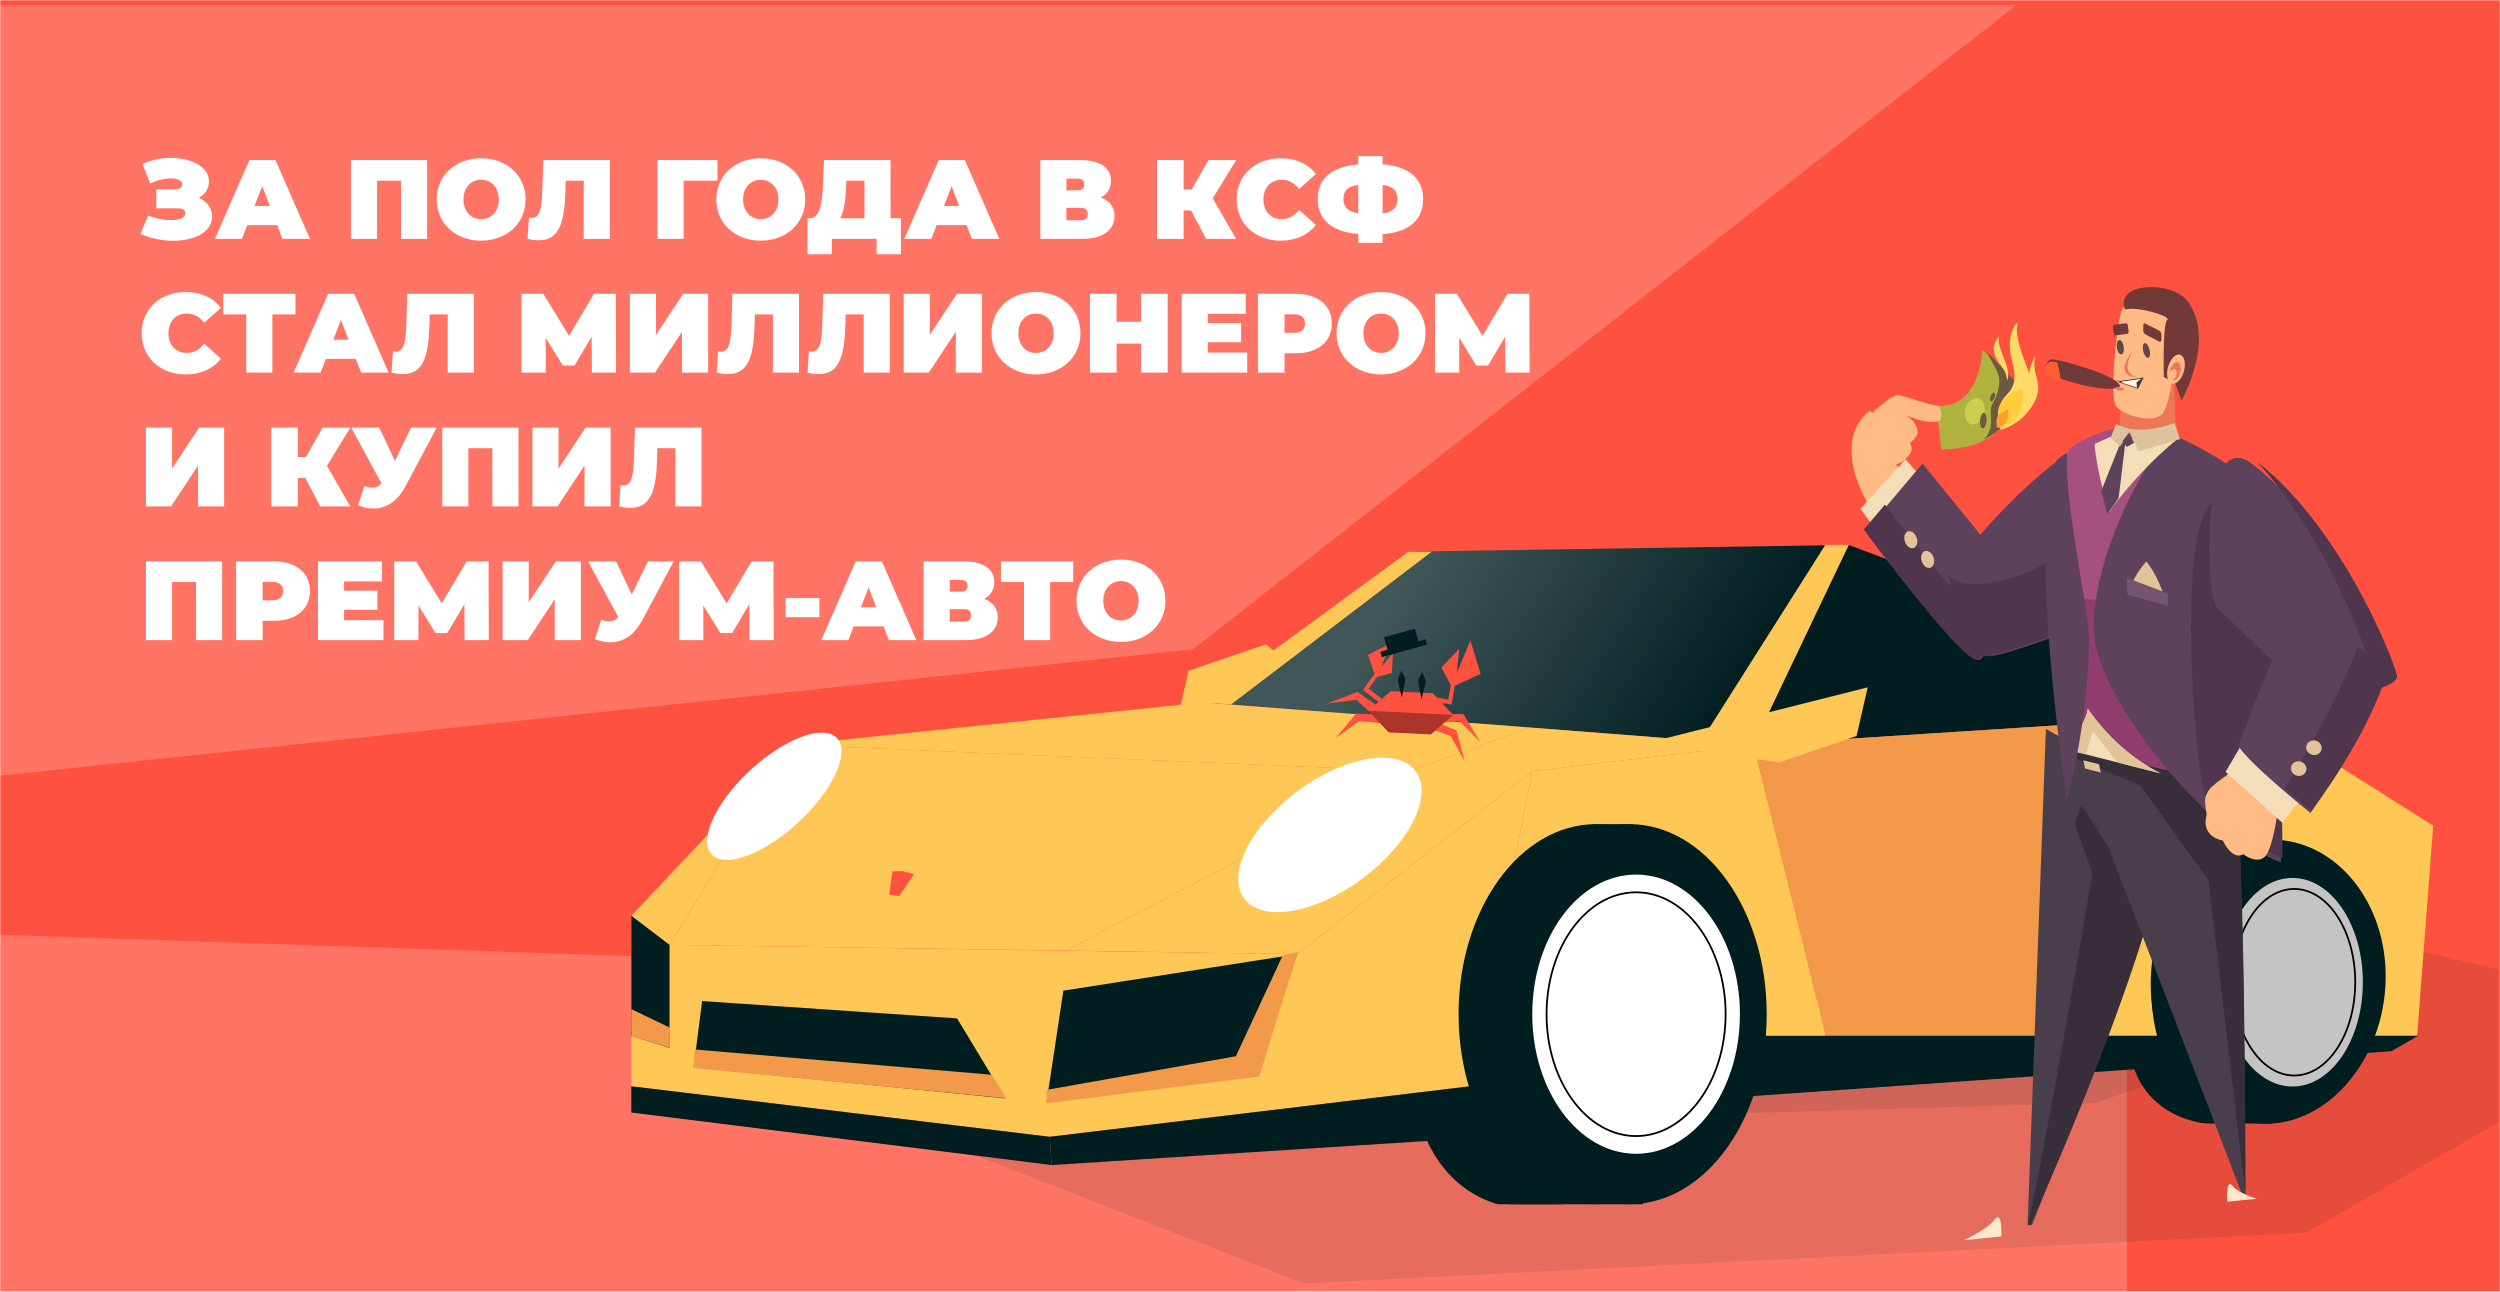 <svg width="1140" height="589" viewBox="0 0 1140 589" fill="none" xmlns="http://www.w3.org/2000/svg">
<mask id="mask0" mask-type="alpha" maskUnits="userSpaceOnUse" x="0" y="0" width="1140" height="589">
<rect width="1140" height="589" fill="#C4C4C4"/>
</mask>
<g mask="url(#mask0)">
<rect width="1140" height="589" fill="#FF513F"/>
<g style="mix-blend-mode:overlay" opacity="0.2">
<path d="M-0 2.301H919.512L544.039 296.055L-0 353.731V426.262L969.892 459.076V589.809H-0V426.262L-21.863 425.522L-41.191 358.098L-0 353.731V2.301Z" fill="white"/>
</g>
<path d="M90.621 90.231C93.495 88.691 95.291 86.022 95.291 82.737C95.291 75.962 87.13 72.01 77.892 72.01C73.581 72.01 69.013 72.883 64.958 74.731L68.5 83.712C71.579 82.172 75.121 81.351 77.943 81.351C80.92 81.351 83.076 82.275 83.076 84.123C83.076 85.457 81.998 86.278 79.945 86.278H71.271V95.004H80.972C82.922 95.004 84.513 95.517 84.513 97.159C84.513 99.366 81.69 100.393 77.943 100.393C74.812 100.393 71.014 99.674 67.576 98.288L64.034 106.654C68.91 108.81 74.145 109.785 78.97 109.785C88.67 109.785 96.728 105.782 96.728 98.802C96.728 94.952 94.418 91.77 90.621 90.231ZM128.799 108.913H141.323L125.617 72.986H113.71L98.005 108.913H110.323L112.735 102.651H126.387L128.799 108.913ZM116.071 93.926L119.561 84.893L123.051 93.926H116.071ZM160.026 72.986V108.913H171.933V82.378H182.865V108.913H194.773V72.986H160.026ZM219.397 109.734C231.099 109.734 239.67 101.83 239.67 90.949C239.67 80.068 231.099 72.164 219.397 72.164C207.695 72.164 199.124 80.068 199.124 90.949C199.124 101.83 207.695 109.734 219.397 109.734ZM219.397 99.931C214.932 99.931 211.339 96.543 211.339 90.949C211.339 85.355 214.932 81.967 219.397 81.967C223.862 81.967 227.455 85.355 227.455 90.949C227.455 96.543 223.862 99.931 219.397 99.931ZM247.749 72.986L247.287 86.997C247.031 93.977 246.517 99.366 242.514 99.366C242.104 99.366 241.642 99.315 241.18 99.212L240.564 108.913C242.463 109.375 244.208 109.58 245.696 109.58C255.602 109.58 257.45 100.393 257.86 86.535L257.963 82.378H266.175V108.913H278.082V72.986H247.749ZM327.171 72.986H299.815V108.913H311.722V82.378H327.171V72.986ZM346.907 109.734C358.609 109.734 367.18 101.83 367.18 90.949C367.18 80.068 358.609 72.164 346.907 72.164C335.205 72.164 326.633 80.068 326.633 90.949C326.633 101.83 335.205 109.734 346.907 109.734ZM346.907 99.931C342.441 99.931 338.849 96.543 338.849 90.949C338.849 85.355 342.441 81.967 346.907 81.967C351.372 81.967 354.964 85.355 354.964 90.949C354.964 96.543 351.372 99.931 346.907 99.931ZM406.105 99.52V72.986H375.72L375.31 83.918C374.899 93.053 373.719 99.52 369.254 99.52H368.227V115.944H379.313V108.913H399.74V115.944H410.826V99.52H406.105ZM385.831 84.944L385.934 82.378H394.197V99.52H383.111C384.907 96.441 385.575 91.308 385.831 84.944ZM443.162 108.913H455.685L439.98 72.986H428.073L412.367 108.913H424.685L427.097 102.651H440.75L443.162 108.913ZM430.434 93.926L433.924 84.893L437.414 93.926H430.434ZM502.001 90.076C504.927 88.485 506.62 85.817 506.62 82.378C506.62 76.424 501.488 72.986 492.609 72.986H474.389V108.913H493.584C502.976 108.913 508.211 104.858 508.211 98.494C508.211 94.336 505.953 91.514 502.001 90.076ZM486.296 81.454H491.428C493.481 81.454 494.405 82.429 494.405 84.174C494.405 85.919 493.481 86.792 491.428 86.792H486.296V81.454ZM493.019 100.444H486.296V94.798H493.019C495.021 94.798 495.996 95.722 495.996 97.57C495.996 99.418 495.021 100.444 493.019 100.444ZM563.692 72.986H551.066L543.418 86.381H539.723V72.986H527.61V108.913H539.723V95.927H543.11L549.988 108.913H563.64L553.016 90.436L563.692 72.986ZM583.927 109.734C590.958 109.734 596.501 107.168 600.043 102.548L592.395 95.722C590.291 98.391 587.776 99.931 584.543 99.931C579.513 99.931 576.125 96.441 576.125 90.949C576.125 85.457 579.513 81.967 584.543 81.967C587.776 81.967 590.291 83.507 592.395 86.176L600.043 79.35C596.501 74.731 590.958 72.164 583.927 72.164C572.379 72.164 563.91 79.914 563.91 90.949C563.91 101.984 572.379 109.734 583.927 109.734ZM648.937 90.795C648.937 81.505 642.624 75.86 630.46 74.936V71.189H619.374V74.936C607.21 75.962 600.897 81.454 600.897 90.795C600.897 100.136 607.21 105.679 619.374 106.706V110.76H630.46V106.757C642.624 105.936 648.937 100.136 648.937 90.795ZM630.46 97.313V84.277C635.182 84.944 637.235 86.946 637.235 90.744C637.235 94.593 635.285 96.646 630.46 97.313ZM612.599 90.795C612.599 86.946 614.498 84.995 619.374 84.328V97.262C614.858 96.543 612.599 94.593 612.599 90.795ZM84.615 170.734C91.647 170.734 97.19 168.168 100.731 163.548L93.084 156.722C90.98 159.391 88.465 160.931 85.231 160.931C80.202 160.931 76.814 157.441 76.814 151.949C76.814 146.457 80.202 142.967 85.231 142.967C88.465 142.967 90.98 144.507 93.084 147.176L100.731 140.35C97.19 135.73 91.647 133.164 84.615 133.164C73.067 133.164 64.599 140.914 64.599 151.949C64.599 162.984 73.067 170.734 84.615 170.734ZM134.73 133.985H101.78V143.378H112.301V169.913H124.208V143.378H134.73V133.985ZM164.687 169.913H177.21L161.504 133.985H149.597L133.892 169.913H146.21L148.622 163.651H162.274L164.687 169.913ZM151.958 154.926L155.448 145.893L158.938 154.926H151.958ZM185.749 133.985L185.287 147.997C185.03 154.977 184.517 160.366 180.514 160.366C180.103 160.366 179.641 160.315 179.179 160.212L178.563 169.913C180.462 170.375 182.207 170.58 183.696 170.58C193.601 170.58 195.449 161.393 195.86 147.535L195.962 143.378H204.174V169.913H216.082V133.985H185.749ZM280.927 169.913L280.825 133.985H270.868L259.474 153.129L247.772 133.985H237.815V169.913H248.849V154.105L256.651 166.679H261.989L269.79 153.54L269.893 169.913H280.927ZM287.235 169.913H298.68L310.998 151.282V169.913H322.905V133.985H311.511L299.142 152.668V133.985H287.235V169.913ZM334.008 133.985L333.547 147.997C333.29 154.977 332.777 160.366 328.773 160.366C328.363 160.366 327.901 160.315 327.439 160.212L326.823 169.913C328.722 170.375 330.467 170.58 331.955 170.58C341.861 170.58 343.709 161.393 344.119 147.535L344.222 143.378H352.434V169.913H364.341V133.985H334.008ZM375.409 133.985L374.947 147.997C374.69 154.977 374.177 160.366 370.174 160.366C369.763 160.366 369.301 160.315 368.839 160.212L368.223 169.913C370.122 170.375 371.867 170.58 373.356 170.58C383.262 170.58 385.109 161.393 385.52 147.535L385.622 143.378H393.834V169.913H405.742V133.985H375.409ZM412.087 169.913H423.533L435.851 151.282V169.913H447.758V133.985H436.364L423.995 152.668V133.985H412.087V169.913ZM472.411 170.734C484.113 170.734 492.684 162.83 492.684 151.949C492.684 141.068 484.113 133.164 472.411 133.164C460.709 133.164 452.138 141.068 452.138 151.949C452.138 162.83 460.709 170.734 472.411 170.734ZM472.411 160.931C467.946 160.931 464.353 157.543 464.353 151.949C464.353 146.355 467.946 142.967 472.411 142.967C476.876 142.967 480.469 146.355 480.469 151.949C480.469 157.543 476.876 160.931 472.411 160.931ZM520.345 133.985V146.714H509.156V133.985H497.043V169.913H509.156V156.671H520.345V169.913H532.457V133.985H520.345ZM550.752 160.777V156.055H565.944V147.33H550.752V143.121H568.049V133.985H538.845V169.913H568.716V160.777H550.752ZM590.926 133.985H573.629V169.913H585.742V161.085H590.926C600.934 161.085 607.298 155.85 607.298 147.535C607.298 139.221 600.934 133.985 590.926 133.985ZM590.156 151.744H585.742V143.327H590.156C593.492 143.327 595.083 144.918 595.083 147.535C595.083 150.153 593.492 151.744 590.156 151.744ZM629.743 170.734C641.445 170.734 650.016 162.83 650.016 151.949C650.016 141.068 641.445 133.164 629.743 133.164C618.041 133.164 609.469 141.068 609.469 151.949C609.469 162.83 618.041 170.734 629.743 170.734ZM629.743 160.931C625.277 160.931 621.685 157.543 621.685 151.949C621.685 146.355 625.277 142.967 629.743 142.967C634.208 142.967 637.8 146.355 637.8 151.949C637.8 157.543 634.208 160.931 629.743 160.931ZM697.488 169.913L697.385 133.985H687.428L676.034 153.129L664.332 133.985H654.375V169.913H665.41V154.105L673.211 166.679H678.549L686.35 153.54L686.453 169.913H697.488ZM66.549 230.913H77.995L90.312 212.282V230.913H102.22V194.985H90.826L78.457 213.668V194.985H66.549V230.913ZM159.762 194.985H147.136L139.489 208.381H135.793V194.985H123.681V230.913H135.793V217.928H139.181L146.058 230.913H159.71L149.086 212.436L159.762 194.985ZM187.459 194.985L180.068 210.126L172.934 194.985H160.154L173.909 220.34C172.78 221.726 171.6 222.341 169.803 222.341C168.777 222.341 167.596 222.136 166.108 221.726L163.285 230.451C165.697 231.426 168.058 231.888 170.265 231.888C176.219 231.888 181.3 228.449 184.739 222.033L199.161 194.985H187.459ZM201.677 194.985V230.913H213.584V204.378H224.516V230.913H236.424V194.985H201.677ZM242.777 230.913H254.222L266.54 212.282V230.913H278.447V194.985H267.053L254.684 213.668V194.985H242.777V230.913ZM289.551 194.985L289.089 208.997C288.832 215.977 288.319 221.366 284.316 221.366C283.905 221.366 283.443 221.315 282.981 221.212L282.365 230.913C284.264 231.375 286.009 231.58 287.498 231.58C297.403 231.58 299.251 222.393 299.662 208.535L299.764 204.378H307.976V230.913H319.883V194.985H289.551ZM66.549 255.985V291.913H78.457V265.378H89.389V291.913H101.296V255.985H66.549ZM124.945 255.985H107.649V291.913H119.762V283.085H124.945C134.954 283.085 141.318 277.85 141.318 269.535C141.318 261.221 134.954 255.985 124.945 255.985ZM124.175 273.744H119.762V265.327H124.175C127.512 265.327 129.103 266.918 129.103 269.535C129.103 272.153 127.512 273.744 124.175 273.744ZM156.897 282.777V278.055H172.089V269.33H156.897V265.121H174.193V255.985H144.99V291.913H174.86V282.777H156.897ZM222.887 291.913L222.784 255.985H212.827L201.433 275.129L189.731 255.985H179.774V291.913H190.809V276.105L198.61 288.679H203.948L211.749 275.54L211.852 291.913H222.887ZM229.194 291.913H240.639L252.957 273.282V291.913H264.864V255.985H253.47L241.101 274.668V255.985H229.194V291.913ZM295.471 255.985L288.08 271.126L280.946 255.985H268.166L281.921 281.34C280.792 282.726 279.612 283.341 277.815 283.341C276.789 283.341 275.608 283.136 274.12 282.726L271.297 291.451C273.709 292.426 276.07 292.888 278.277 292.888C284.231 292.888 289.312 289.449 292.751 283.033L307.173 255.985H295.471ZM352.802 291.913L352.699 255.985H342.742L331.348 275.129L319.646 255.985H309.689V291.913H320.724V276.105L328.525 288.679H333.863L341.664 275.54L341.767 291.913H352.802ZM358.236 281.442H373.634V272.717H358.236V281.442ZM405.32 291.913H417.843L402.138 255.985H390.231L374.526 291.913H386.843L389.256 285.651H402.908L405.32 291.913ZM392.592 276.926L396.082 267.893L399.572 276.926H392.592ZM448.772 273.077C451.697 271.485 453.391 268.817 453.391 265.378C453.391 259.424 448.259 255.985 439.38 255.985H421.159V291.913H440.355C449.747 291.913 454.982 287.858 454.982 281.494C454.982 277.336 452.724 274.514 448.772 273.077ZM433.067 264.454H438.199C440.252 264.454 441.176 265.429 441.176 267.174C441.176 268.919 440.252 269.792 438.199 269.792H433.067V264.454ZM439.79 283.444H433.067V277.798H439.79C441.792 277.798 442.767 278.722 442.767 280.57C442.767 282.418 441.792 283.444 439.79 283.444ZM489.39 255.985H456.44V265.378H466.961V291.913H478.869V265.378H489.39V255.985ZM511.155 292.734C522.857 292.734 531.428 284.83 531.428 273.949C531.428 263.068 522.857 255.164 511.155 255.164C499.453 255.164 490.882 263.068 490.882 273.949C490.882 284.83 499.453 292.734 511.155 292.734ZM511.155 282.931C506.69 282.931 503.097 279.543 503.097 273.949C503.097 268.355 506.69 264.967 511.155 264.967C515.62 264.967 519.213 268.355 519.213 273.949C519.213 279.543 515.62 282.931 511.155 282.931Z" fill="white"/>
<path d="M288.891 466.113L1095.88 431.848L1225.37 462.471L1051.53 562.118L594.735 585.256L288.891 466.113Z" fill="#001E20" fill-opacity="0.1"/>
<path d="M288.888 466.112L940.959 431.555L1098.74 436.606L1053.01 468.968L955.835 502.887L557.256 514.557L288.888 466.112Z" fill="#001E20" fill-opacity="0.1"/>
<g clip-path="url(#clip0)">
<path d="M1109.54 376.524L1027.92 324.943L979.725 376.524L960.065 472.318H1102.2L1109.54 376.524Z" fill="#FFC856"/>
<path d="M843.028 248.485L922.443 278.397L1027.91 324.943L799.577 339.681L843.028 248.485Z" fill="#001E20"/>
<path d="M960.055 472.318H832.589L816.083 405.999L799.577 339.68L1027.91 324.943L978.187 385.772L969.121 429.045L960.055 472.318Z" fill="#F2994A"/>
<path d="M698.705 351.654L799.577 339.68L832.59 472.317L670.278 495.344L698.705 351.654Z" fill="#FFC856"/>
<path d="M843.031 248.485L642.201 251.553L548.685 320.338L799.947 339.681L843.031 248.485Z" fill="#001E20"/>
<path d="M843.031 248.485L642.201 251.553L548.685 320.338L799.947 339.681L843.031 248.485Z" fill="url(#paint0_linear)" fill-opacity="0.25"/>
<path d="M843.031 248.484L799.58 339.68L775.738 337.838L832.341 248.484H843.031Z" fill="#FFC856"/>
<path d="M642.192 251.554H652.883L561.33 321.26L548.309 320.338L642.192 251.554Z" fill="#FFC856"/>
<path d="M1079.47 309.257L1070.35 330.371L1037.22 332.817L986.428 306.975L1079.47 309.257Z" fill="#FFC856"/>
<path d="M851.668 313.435L846.598 335.607L811.358 347.671L750.632 338.879L851.668 313.435Z" fill="#FFC856"/>
<path d="M536.926 328.042L541.996 305.87L577.236 293.806L586.456 301.404L536.926 328.042Z" fill="#FFC856"/>
<path d="M1102.66 472.319L1090.45 479.344L783.996 500.873V472.319H1102.66Z" fill="#001E20"/>
<path d="M698.711 351.654L670.283 495.345L478.627 518.372L287.887 495.345V417.604L305.311 430.868L591.42 435.105L698.711 351.654Z" fill="#FFC856"/>
<path d="M697.789 331.759L548.315 320.338L361.244 339.681L642.768 351.655L697.789 331.759Z" fill="#FFC856"/>
<path d="M485.964 433.447L642.773 351.654L361.249 339.68L305.311 430.868L485.964 433.447Z" fill="#FFC856"/>
<path d="M287.889 417.604L305.312 430.868L361.25 339.68L287.889 417.604Z" fill="#FFC856"/>
<path d="M591.414 435.106L573.074 490.74L477.257 502.352L484.893 451.732L591.414 435.106Z" fill="#001E20"/>
<path d="M977.438 385.886L966.974 436.98L944.592 437.161L951.352 395.414L977.438 385.886Z" fill="#001E20"/>
<path d="M940.008 450.077L944.589 441.761L966.734 440.994L964.902 450.219L940.008 450.077Z" fill="#001E20"/>
<path d="M305.301 430.868V477.843L287.878 472.317V417.604L305.301 430.868Z" fill="#001E20"/>
<path d="M436.441 464.396L458.449 500.871L316.312 486.686L320.163 456.475L436.441 464.396Z" fill="#001E20"/>
<path d="M799.578 339.681L698.706 351.655L591.415 435.106L485.958 433.448L642.768 351.655L697.789 331.76L799.578 339.681Z" fill="#FFC856"/>
<path d="M680.367 518.372L479.54 531.268L478.623 518.372L670.28 495.345L680.367 518.372Z" fill="#001E20"/>
<path d="M287.883 495.345L478.622 518.372L479.539 531.268L287.883 507.319V495.345Z" fill="#001E20"/>
<path d="M567.337 409.687C559.222 398.633 570.155 376.7 591.757 360.698C613.36 344.697 637.451 340.686 645.567 351.74C653.683 362.794 642.749 384.727 621.147 400.728C599.544 416.73 575.453 420.741 567.337 409.687Z" fill="white"/>
<path d="M324.481 389.545C318.446 382.956 326.365 365.778 342.167 351.175C357.97 336.573 375.672 330.077 381.706 336.665C387.741 343.254 379.822 360.433 364.02 375.035C348.217 389.637 330.515 396.134 324.481 389.545Z" fill="white"/>
<path d="M727.724 549.138C693.142 549.138 665.107 510.335 665.107 462.47C665.107 414.605 693.142 375.803 727.724 375.803C762.306 375.803 790.34 414.605 790.34 462.47C790.34 510.335 762.306 549.138 727.724 549.138Z" fill="#001E20"/>
<path d="M698.815 551.299C664.174 551.299 649.073 523.827 646.018 504.653C646.018 499.284 651.848 504.653 686.49 504.653C721.131 504.653 761.539 417.47 761.539 465.084C761.539 512.699 733.457 551.299 698.815 551.299Z" fill="#001E20"/>
<path d="M1004.21 512.138C979.117 507.705 971.228 488.371 971.143 475.835C971.739 472.434 975.365 476.581 1000.45 481.014C1025.54 485.448 1064.48 435.394 1059.2 465.555C1053.92 495.715 1028.58 512.138 1004.21 512.138Z" fill="#001E20"/>
<path d="M1021.13 511.319C996.567 509.563 978.684 479.545 981.184 444.272C983.683 408.998 1005.62 381.827 1030.18 383.583C1054.74 385.339 1072.62 415.357 1070.12 450.631C1067.62 485.904 1045.69 513.075 1021.13 511.319Z" fill="#001E20"/>
<path d="M743.001 549.138C708.419 549.138 680.385 510.335 680.385 462.47C680.385 414.605 708.419 375.803 743.001 375.803C777.583 375.803 805.617 414.605 805.617 462.47C805.617 510.335 777.583 549.138 743.001 549.138Z" fill="#001E20"/>
<path d="M746.054 526.127C719.907 526.127 698.71 497.626 698.71 462.468C698.71 427.311 719.907 398.81 746.054 398.81C772.202 398.81 793.398 427.311 793.398 462.468C793.398 497.626 772.202 526.127 746.054 526.127Z" fill="white"/>
<path d="M705.23 462.469C705.23 477.851 709.823 491.76 717.228 501.815C724.633 511.869 734.829 518.046 746.054 518.046C757.279 518.046 767.475 511.869 774.88 501.815C782.285 491.76 786.878 477.851 786.878 462.469C786.878 447.087 782.285 433.177 774.88 423.123C767.475 413.068 757.279 406.891 746.054 406.891C734.829 406.891 724.633 413.068 717.228 423.123C709.823 433.177 705.23 447.087 705.23 462.469Z" fill="white" stroke="black" stroke-width="0.823"/>
<path d="M1030.11 512.321C1000.64 510.214 978.423 478.275 980.922 443.002C983.422 407.729 1004.91 379.636 1038.83 382.95C1068.3 385.058 1090.18 415.361 1087.68 450.634C1085.18 485.908 1059.59 514.429 1030.11 512.321Z" fill="#001E20"/>
<path d="M1045.39 495.449C1027.68 495.449 1013.32 474.159 1013.32 447.897C1013.32 421.635 1027.68 400.345 1045.39 400.345C1063.1 400.345 1077.46 421.635 1077.46 447.897C1077.46 474.159 1063.1 495.449 1045.39 495.449Z" fill="#C4C4C4"/>
<path d="M1018.31 447.898C1018.31 459.69 1021.46 470.346 1026.52 478.042C1031.58 485.742 1038.53 490.437 1046.15 490.437C1053.77 490.437 1060.72 485.742 1065.79 478.042C1070.85 470.346 1073.99 459.69 1073.99 447.898C1073.99 436.106 1070.85 425.45 1065.79 417.754C1060.72 410.054 1053.77 405.359 1046.15 405.359C1038.53 405.359 1031.58 410.054 1026.52 417.754C1021.46 425.45 1018.31 436.106 1018.31 447.898Z" stroke="black" stroke-width="0.823"/>
<rect x="688.02" y="533.797" width="61.089" height="15.339" fill="#001E20"/>
<rect x="1005.68" y="498.517" width="30.544" height="13.805" fill="#001E20"/>
<g filter="url(#filter0_d)">
<path d="M406.953 396.503L411.597 396.377L416.786 397.876L410.02 407.772L405.482 407.138L406.953 396.503Z" fill="#FF513F"/>
</g>
<rect x="726.199" y="375.803" width="18.327" height="13.805" fill="#001E20"/>
<path d="M316.9 478.576L452.06 490.081L458.932 500.818L316.137 487.013L316.9 478.576Z" fill="#F2994A"/>
<path d="M959.862 437.159L967.498 389.608L977.424 385.773L967.497 437.16L959.862 437.159Z" fill="#6A1F17"/>
<path d="M940.008 450.198L958.335 445.596L959.098 440.995L966.734 440.994L965.207 450.198L940.008 450.198Z" fill="#6A1F17"/>
<path d="M287.883 460.168L305.446 468.605V477.809L287.883 472.44V460.168Z" fill="#F2994A"/>
<path d="M477.262 503.118V496.982L563.55 481.642L584.931 435.624L591.804 434.09L574.241 490.846L477.262 503.118Z" fill="#F2994A"/>
<path d="M657.299 325.383L667.439 325.787L674.961 338.333L665.503 328.847L658.106 329.421L657.299 325.383Z" fill="#FF513F"/>
<path d="M656.881 330.172L664.131 333.085L667.944 347.188L661.413 335.458L651.894 332.104L656.881 330.172Z" fill="#FF513F"/>
<path d="M627.191 321.405L618.925 315.51L605.251 320.773L618.581 319.127L624.09 324.115L627.191 321.405Z" fill="#FF513F"/>
<path d="M626.113 325.868L618.309 325.461L608.942 336.721L619.761 328.78L629.873 329.71L626.113 325.868Z" fill="#FF513F"/>
<path d="M660.359 318.988L652.71 317.701L652.815 319.811L661.927 321.278L660.359 318.988Z" fill="#FF513F"/>
<path d="M660.364 318.989L661.713 311.799L663.45 312.097L661.932 321.279L660.364 318.989Z" fill="#FF513F"/>
<path d="M621.528 314.605L626.899 307.12L628.286 308.167L624.14 314.095L621.528 314.605Z" fill="#FF513F"/>
<path d="M621.528 314.603L628.599 320.119L630.143 318.716L624.188 314.086L621.528 314.603Z" fill="#FF513F"/>
<path d="M664.124 333.086L661.406 335.46L651.886 332.106L656.874 330.174L664.124 333.086Z" fill="#FF513F"/>
<path d="M629.873 329.71L626.113 325.868L618.308 325.461L619.761 328.78L629.873 329.71Z" fill="#FF513F"/>
<path d="M627.191 321.406L624.09 324.116L618.581 319.127L618.924 315.51L627.191 321.406Z" fill="#FF513F"/>
<path d="M657.302 325.382L658.109 329.42L665.506 328.846L667.441 325.787L657.302 325.382Z" fill="#FF513F"/>
<path d="M634.125 315.194L653.378 316.149L662.587 325.979L652.444 334.868L633.191 333.914L624.031 324.077L634.125 315.194Z" fill="#FF513F"/>
<path d="M663.331 312.726L675.174 307.306L670.503 292.11L664.346 306.781L665.385 295.89L657.279 304.408L661.593 312.428L663.331 312.726Z" fill="#FF513F"/>
<path d="M627.004 307.896L623.777 298.576L634.551 293.168L629.727 304.247L635.162 297.942L634.704 306.831L628.058 308.692L627.004 307.896Z" fill="#FF513F"/>
<path d="M650.041 291.525L650.715 293.974L630.098 299.63L629.424 297.182L650.041 291.525Z" fill="#001E20"/>
<path d="M645.198 286.717L647.109 293.658L633.072 297.51L631.161 290.569L645.198 286.717Z" fill="#001E20"/>
<path d="M662.582 325.98L624.083 324.12L633.187 333.915L652.44 334.869L662.582 325.98Z" fill="#AA3528"/>
<path d="M639.212 318.135L637.353 309.933L639.027 305.825L640.9 309.608L639.212 318.135Z" fill="#001E20"/>
<path d="M648.18 318.728L646.645 310.215L648.449 306.511L650.249 310.646L648.18 318.728Z" fill="#001E20"/>
</g>
<path d="M853.502 232.436C842.308 215.269 840.544 196.094 852.612 187.411C852.612 187.411 868.116 195.052 864.26 210.933L867.343 215.977L853.502 232.436Z" fill="#FFBB83"/>
<path d="M848.405 231.981L868.897 209.435L878.571 220.446L858.084 245.359L848.405 231.981Z" fill="#F4DDB8"/>
<path d="M907.273 248.999L876.663 211.393L851.064 241.664C851.064 241.664 895.346 301.772 902.439 300.944C909.531 300.116 907.273 248.999 907.273 248.999Z" fill="#5E425B"/>
<path d="M859.528 230.111C871.719 246.204 900.063 282.742 905.63 282.094C905.899 282.052 906.15 281.949 906.369 281.789C905.792 291.947 904.446 300.598 901.549 300.935C894.413 301.765 849.858 241.505 849.858 241.505L859.528 230.111Z" fill="#4F364D"/>
<path d="M938.773 209.686C919.839 223.784 896.316 249.829 893.678 256.916C891.039 264.003 899.811 300.037 907.953 299.217C916.094 298.397 947.146 286.442 947.146 286.442L938.773 209.686Z" fill="#5E425B"/>
<path d="M930.339 258.072C934.57 255.864 938.623 253.327 942.473 250.476L946.419 286.083C946.419 286.083 914.01 298.419 905.512 299.266C898.761 299.938 890.86 274.781 888.284 262.486C895.758 269.399 914.327 266.442 930.339 258.072Z" fill="#4F364D"/>
<path d="M988.037 363.313C980.295 429.563 926.549 558.56 926.549 558.56L924.577 558.763L932.932 332.383L988.037 363.313Z" fill="#493E4C"/>
<path d="M961.839 350.163L991.916 365.412C984.087 431.908 925.784 558.496 925.784 558.496L924.793 558.597C930.279 533.58 943.808 459.906 954.099 398.364C954.247 397.48 946.174 376.854 946.32 375.976C949.076 359.44 959.803 363.599 961.839 350.163Z" fill="#372E3A"/>
<path d="M1018.41 347.778C1023.97 384.415 1023.82 545.727 1023.82 545.727L1022.86 545.828L961.157 385.709L943.855 358.58L940.552 330.568L1018.41 347.778Z" fill="#493E4C"/>
<path d="M975.978 358.164L942.366 344.097L940.772 330.566L1018.54 347.772C1023.79 382.401 1023.94 528.415 1023.94 544.255L1007.04 401.261L975.978 358.164Z" fill="#372E3A"/>
<path d="M1033.68 358.764C1009.34 358.011 950.341 341.548 950.341 341.548C950.341 341.548 935.401 221.282 943.678 204.576C950.289 199.762 964.428 193.401 974.585 194.519C998.735 197.176 1022.34 217.433 1027.04 223.416C1042.16 242.687 1033.68 358.764 1033.68 358.764Z" fill="#A5507E"/>
<path d="M942.434 269.356C946.655 272.49 951.533 273.86 956.079 273.19C974.184 271.365 993.142 247.571 998.424 220.044C999.55 214.428 999.963 208.542 999.652 202.549C1013.22 209.711 1023.85 219.245 1026.85 223.045C1042.06 242.366 1033.53 358.743 1033.53 358.743C1009.05 357.988 949.693 341.482 949.693 341.482C949.693 341.482 945.142 304.982 942.434 269.356Z" fill="#913D6F"/>
<path d="M985.186 352.649L940.671 341.337C944.21 338.241 951.392 329.525 952.018 323.164C960.818 335.89 972.318 346.113 985.186 352.649Z" fill="#F4DDB8"/>
<path d="M954.434 333.646L951.042 343.973L940.671 341.337C944.209 338.241 951.392 329.525 952.018 323.164C960.818 335.89 972.318 346.113 985.186 352.649L965.617 347.676L954.434 333.646Z" fill="#E2C498"/>
<path d="M1040.08 393.31C1007.11 380.908 958.622 320.854 955.065 291.1C951.508 261.346 976.472 209.678 990.82 198.291C990.82 198.291 1022.22 211.453 1030.02 225.511C1039.21 242.094 1040.08 393.31 1040.08 393.31Z" fill="#5E425B"/>
<path d="M1011.93 227.516C1015.69 227.208 1019.58 227.812 1023.38 229.295C1027.17 230.777 1030.79 233.106 1034.03 236.146C1040.21 275.575 1040.83 391.227 1040.83 391.227C1030.3 387.17 1018.14 377.962 1006.44 366.401C1000.48 353.21 991.103 229.717 1011.93 227.516Z" fill="#4F364D"/>
<path d="M942.279 364.875C949.9 338.324 953.587 301.554 952.339 287.25C951.092 272.946 941.329 227.02 942.57 206.584C940.94 207.326 937.64 209.296 936.898 211.777C927.867 241.949 934.9 309.429 942.279 364.875Z" fill="#5E425B"/>
<path d="M961.656 233.49C961.656 233.49 956.034 215.073 955.12 202.49C962.473 198.962 971.705 194.807 979.096 195.607C983.768 196.113 988.594 198.458 993.105 199.998C981.383 209.668 970.839 220.896 961.656 233.49Z" fill="#F4DDB8"/>
<path d="M991.445 172.977L992.223 200.08L965.79 200.203L967.644 181.526L991.445 172.977Z" fill="#ED7656"/>
<path d="M990.565 151.669C992.896 172.371 987.705 187.216 985.993 188.906C981.701 193.144 968.19 189.654 964.908 185.182C961.625 180.711 965.563 145.339 967.56 141.384C969.558 137.43 988.409 132.523 990.565 151.669Z" fill="#FFBB83"/>
<path d="M1027.21 211.711C1067.39 242.955 1089.79 302.555 1090.71 308.475C1091.64 314.395 1065.63 321.062 1055.65 316.456C1045.67 311.85 1019.59 284.78 1011.06 277.223C1005.53 272.327 1002.86 192.773 1027.21 211.711Z" fill="#5E425B"/>
<path d="M1029.42 210.741C1029.72 210.955 1030.02 211.177 1030.33 211.425C1068.77 242.222 1092.13 302.354 1093.01 308.19C1093.35 310.481 1089.42 312.67 1083.95 314.213C1082.25 305.109 1064.56 249.459 1029.42 210.741Z" fill="#4F364D"/>
<path d="M1005.82 363.096C1007.01 360.724 1006.41 359.57 1016.57 352.755L1007.29 375.79C1007.29 375.79 1004.6 365.554 1005.82 363.096Z" fill="#FFBB83"/>
<path d="M1017.35 350.882L1038.9 368.103C1038.9 368.103 1036.59 387.151 1032.71 390.695C1028.82 394.24 1022.97 389.511 1022.97 389.511C1017.74 392.578 1013.56 383.213 1013.56 383.213C1013.56 383.213 1007.35 382.561 1005.93 376.862C1004.52 371.162 1010.52 360.655 1017.35 350.882Z" fill="#FFBB83"/>
<path d="M1040.8 375.263L1014.87 351.948L1022.16 339.558L1050.23 362.716L1040.8 375.263Z" fill="#F4DDB8"/>
<path d="M1085.84 306.381C1076.29 337.354 1053.57 370.758 1053.57 370.758C1053.57 370.758 1023.59 346.572 1020.74 339.959C1020.74 339.959 1038.36 292.36 1042.86 288.665C1047.36 284.97 1085.84 306.381 1085.84 306.381Z" fill="#5E425B"/>
<path d="M1074.92 295.253C1080.05 297.803 1084.78 301.506 1088.79 306.1C1079.28 336.976 1054.03 369.832 1054.03 369.832C1054.03 369.832 1048.35 365.242 1041.71 359.521C1049.83 347.146 1065.74 319.638 1074.92 295.253Z" fill="#4F364D"/>
<path d="M958.091 224.071L967.687 200.089L969.334 200.307L966.106 227.045C964.502 229.594 962.741 231.996 960.834 234.239C960.152 230.813 959.234 227.412 958.091 224.071Z" fill="#5E425B"/>
<path d="M994.085 200.225L991.616 192.91C980.354 196.791 971.374 197.018 964.922 193.195L962.462 199.672L966.591 203.736L971.179 196.84L975.319 205.883L994.085 200.225Z" fill="#DDC29B"/>
<path d="M969.836 203.822L973.163 201.917L970.812 197.356L967.872 201.137L969.836 203.822Z" fill="#5E425B"/>
<path d="M883.136 184.904C883.136 184.904 901.405 188.921 904.038 159.41L917.811 174.539C920.147 195.936 904.604 204.698 885.192 205.01L883.136 184.904Z" fill="#AFB23F"/>
<path d="M908.387 184.572C915.904 170.884 908.631 168.057 906.348 160.678L919.031 173.986C920.5 187.788 913.787 196.319 904.244 200.557C910.362 195.908 906.544 187.929 908.387 184.572Z" fill="#6D593F"/>
<path d="M1015.61 547.982L1029.1 546.626C1029.1 546.626 1020.87 544.277 1018.04 540.749C1014.97 536.926 1015.61 547.982 1015.61 547.982Z" fill="#FFE9CA"/>
<path d="M912.6 563.801L895.469 565.539C895.469 565.539 905.871 560.912 909.412 556.266C913.249 551.231 912.6 563.801 912.6 563.801Z" fill="#FFE9CA"/>
<path d="M879.837 258.97C878.265 259.128 876.616 257.521 876.155 255.381C875.694 253.241 876.595 251.379 878.168 251.221C879.741 251.063 881.389 252.67 881.85 254.81C882.311 256.95 881.41 258.812 879.837 258.97Z" fill="#E2C498"/>
<path d="M872.166 249.991C870.593 250.149 868.944 248.542 868.483 246.402C868.022 244.262 868.923 242.4 870.496 242.242C872.069 242.084 873.718 243.691 874.179 245.831C874.64 247.971 873.738 249.833 872.166 249.991Z" fill="#E2C498"/>
<path d="M1051.94 342.179C1051.15 340.46 1051.97 338.522 1053.75 337.849C1055.54 337.177 1057.62 338.025 1058.41 339.744C1059.19 341.463 1058.38 343.402 1056.59 344.074C1054.8 344.746 1052.72 343.898 1051.94 342.179Z" fill="#E2C498"/>
<path d="M1044.97 351.71C1044.18 349.991 1045 348.053 1046.78 347.381C1048.57 346.708 1050.65 347.557 1051.44 349.276C1052.22 350.995 1051.41 352.933 1049.62 353.606C1047.83 354.278 1045.75 353.429 1044.97 351.71Z" fill="#E2C498"/>
<path d="M994.775 182.554L991.901 174.761L986.687 171.847C986.687 171.847 986.094 147.34 988.278 145.903C990.461 144.465 974.909 139.476 969.019 141.157C964.199 128.529 990.679 127.864 997.638 137.46C1010.53 155.242 994.775 182.554 994.775 182.554Z" fill="#723939"/>
<path d="M988.829 166.741C990.183 162.701 993.058 160.583 994.946 162.231C996.662 163.729 996.703 167.681 995.288 170.923C993.982 173.914 991.737 175.574 990.071 174.779C988.262 173.917 987.598 170.417 988.829 166.741Z" fill="#FFBB83"/>
<path d="M989.738 168.322C990.591 165.777 992.402 164.443 993.591 165.481C994.671 166.425 994.697 168.913 993.805 170.955C992.982 172.839 991.569 173.884 990.52 173.384C989.381 172.841 988.963 170.636 989.738 168.322Z" fill="#ED7656"/>
<path d="M989.295 170.188C990.041 168.574 991.367 167.837 992.116 168.618C992.797 169.328 992.657 170.975 991.916 172.254C991.233 173.433 990.197 174.011 989.509 173.596C988.763 173.147 988.616 171.656 989.295 170.188Z" fill="#FFBB83"/>
<path d="M912.378 196.075C931.976 189.229 927.037 174.237 923.977 166.564C920.292 157.323 918.87 150.781 920.193 147.113C919.203 147.512 917.461 149.499 916.714 154.115C915.032 164.51 923.029 172.34 914.911 180.147C908.772 186.05 912.378 196.075 912.378 196.075Z" fill="#FFDA66"/>
<path d="M928.16 162.261C922.73 171.456 926.86 176.206 924.726 181.174C923.397 184.128 922.405 187.312 921.772 190.658C924.728 188.271 927.078 185.062 928.653 181.264C931.315 173.358 926.146 170.815 928.16 162.261Z" fill="#FFDA66"/>
<path d="M911.683 194.981C915.319 194.351 918.405 192.189 920.351 188.909C922.297 185.629 922.966 181.461 922.23 177.202C915.596 179.936 908.797 182.353 911.683 194.981Z" fill="#FFCC3B"/>
<path d="M910.685 195.175C912.41 194.876 913.873 193.851 914.796 192.295C915.719 190.739 916.036 188.763 915.688 186.743C912.541 188.04 909.316 189.186 910.685 195.175Z" fill="#FF9F2C"/>
<path d="M950 346.707L957.146 348.499L957.963 352.257L950.818 350.465L950 346.707Z" fill="#E2C498"/>
<path d="M978.747 256.037C982.51 260.872 985.292 266.49 986.852 272.402L971.898 266.624C973.655 262.658 975.962 259.092 978.747 256.037Z" fill="#E2C498"/>
<path d="M988.45 270.56L969.912 263.509L970.127 271.143L988.62 276.336L988.45 270.56Z" fill="#755473"/>
<path d="M896.047 187.26C896.228 185.699 896.844 184.312 897.813 183.285C898.782 182.257 900.057 181.638 901.469 181.509C903.929 181.686 905.489 184.549 904.954 187.903C904.773 189.465 904.157 190.852 903.188 191.879C902.219 192.907 900.944 193.526 899.531 193.655C897.072 193.478 895.511 190.615 896.047 187.26Z" fill="#CECE4E"/>
<path d="M903.066 190.609C903.403 189.048 904.111 188.136 904.714 188.22C905.311 188.302 905.821 189.357 905.871 190.923C905.939 193.069 905.158 195.439 904.079 195.369C902.977 195.297 902.599 192.768 903.066 190.609Z" fill="#6D593F"/>
<path d="M907.976 180.122C908.414 179.307 908.988 178.926 909.353 179.086C909.714 179.244 909.879 179.933 909.682 180.823C909.413 182.043 908.581 183.23 907.917 182.988C907.239 182.741 907.371 181.249 907.976 180.122Z" fill="#6D593F"/>
<path d="M915.367 173.533C917.554 167.459 909.767 158.014 911.703 153.394C907.892 157.133 908.907 161.522 911.279 165.127C913.447 168.421 914.43 168.354 915.367 173.533Z" fill="#FFDA66"/>
<path d="M977.199 159.584C976.889 157.735 977.342 156.345 978.211 156.48C979.08 156.614 980.036 158.222 980.346 160.071C980.656 161.92 980.203 163.31 979.334 163.175C978.465 163.041 977.509 161.433 977.199 159.584Z" fill="#604748"/>
<path d="M978.339 147.548L984.672 150.844C984.946 151.006 985.19 151.264 985.363 151.576C985.536 151.887 985.628 152.232 985.623 152.554L985.594 155.071C985.603 155.22 985.583 155.36 985.536 155.48C985.488 155.601 985.415 155.698 985.321 155.766C985.227 155.834 985.115 155.871 984.993 155.873C984.871 155.875 984.742 155.843 984.616 155.778L978.283 152.482C978.009 152.32 977.765 152.062 977.592 151.751C977.419 151.439 977.328 151.094 977.333 150.773L977.361 148.255C977.352 148.106 977.372 147.966 977.42 147.846C977.467 147.726 977.541 147.628 977.635 147.56C977.729 147.492 977.841 147.455 977.963 147.453C978.085 147.451 978.213 147.484 978.339 147.548Z" fill="#723939"/>
<path d="M965.22 157.726C965.171 155.945 965.865 154.774 966.771 155.11C967.676 155.447 968.451 157.163 968.501 158.945C968.55 160.726 967.856 161.897 966.95 161.56C966.045 161.224 965.27 159.507 965.22 157.726Z" fill="#604748"/>
<path d="M964.167 148.059L969.388 147.415C969.826 147.361 970.247 147.851 970.327 148.509L970.63 150.991C970.674 151.303 970.635 151.595 970.518 151.827C970.401 152.059 970.213 152.218 969.979 152.282L964.759 152.925C964.32 152.979 963.899 152.49 963.819 151.832L963.517 149.349C963.473 149.038 963.512 148.745 963.628 148.513C963.745 148.282 963.934 148.123 964.167 148.059Z" fill="#723939"/>
<path d="M972.457 159.814C970.356 164.245 969.502 167.385 970.788 169.588C971.203 170.2 971.702 170.722 972.246 171.112C972.791 171.502 973.367 171.751 973.931 171.841L973.945 171.962C973.945 171.962 970.644 171.976 969.222 169.783C967.815 167.613 969.347 164.462 972.457 159.814Z" fill="#ED7656"/>
<path d="M964.611 173.856C964.431 172.997 964.345 173.206 964.345 173.206L975.666 175.517C975.479 176.213 975.229 176.864 974.918 177.461L964.611 173.856Z" fill="#ED7656"/>
<path d="M966.781 176.072C965.292 170.87 939.726 164.143 936.154 163.862C932.582 163.581 931.633 170.144 935.472 171.424C964.043 180.952 966.781 176.072 966.781 176.072Z" fill="#723939"/>
<path d="M935.909 164.859C936.333 164.893 937.076 165.02 938.045 165.222C938.389 166.368 938.704 167.568 938.973 168.818C939.283 170.259 939.52 171.706 939.683 173.152C939.693 173.236 939.685 173.317 939.662 173.391C939.638 173.465 939.598 173.529 939.546 173.578C939.494 173.627 939.43 173.66 939.36 173.675C939.29 173.689 939.215 173.684 939.142 173.661C937.891 173.27 936.591 172.852 935.221 172.395C931.39 171.118 932.343 164.578 935.909 164.859Z" fill="#FF5E33"/>
<path d="M964.52 176.916C964.496 176.372 965.251 176.52 966.372 176.656C967.493 176.793 968.556 176.866 968.58 177.41C968.604 177.954 967.715 178.285 966.594 178.149C965.473 178.012 964.545 177.461 964.52 176.916Z" fill="#ED7656"/>
<path d="M974.948 177.128L977.543 172.14L966.522 173.765L966.27 174.337L974.948 177.128Z" fill="#443335"/>
<path d="M974.449 176.733L974.29 174.306L976.555 172.688L967.61 174.004L967.408 174.469L974.449 176.733Z" fill="#FCF5E3"/>
<path d="M883.8 192.188C876.938 193.336 869.513 189.222 867.673 189.084C865.833 188.947 860.516 194.685 857.655 193.677C854.794 192.67 853.33 188.435 854.864 187.142C856.398 185.849 862.941 179.986 865.633 180.199C868.324 180.412 879.53 184.658 882.631 184.8C885.779 184.944 885.885 191.839 883.8 192.188Z" fill="#FFBB83"/>
<path d="M864.936 187.88C872.357 189.356 875.767 195.901 873.957 198.692C872.148 201.483 869.024 204.405 865.905 203.64C862.785 202.876 857.631 200.779 857.701 196.779C857.771 192.779 863.393 187.573 864.936 187.88Z" fill="#FFBB83"/>
<path d="M862.198 195.781C869.618 197.257 873.029 203.802 871.219 206.593C869.41 209.384 866.286 212.306 863.167 211.541C860.047 210.777 854.892 208.679 854.963 204.68C855.033 200.68 860.654 195.473 862.198 195.781Z" fill="#FFBB83"/>
</g>
<defs>
<filter id="filter0_d" x="405.48" y="396.377" width="11.304" height="12.218" filterUnits="userSpaceOnUse" color-interpolation-filters="sRGB">
<feFlood flood-opacity="0" result="BackgroundImageFix"/>
<feColorMatrix in="SourceAlpha" type="matrix" values="0 0 0 0 0 0 0 0 0 0 0 0 0 0 0 0 0 0 127 0"/>
<feOffset dy="0.823"/>
<feColorMatrix type="matrix" values="0 0 0 0 0 0 0 0 0 0.118 0 0 0 0 0.125 0 0 0 1 0"/>
<feBlend mode="normal" in2="BackgroundImageFix" result="effect1_dropShadow"/>
<feBlend mode="normal" in="SourceGraphic" in2="effect1_dropShadow" result="shape"/>
</filter>
<linearGradient id="paint0_linear" x1="650.601" y1="250.786" x2="782.272" y2="333.864" gradientUnits="userSpaceOnUse">
<stop stop-color="white"/>
<stop offset="1" stop-color="white" stop-opacity="0"/>
</linearGradient>
<clipPath id="clip0">
<rect width="821.647" height="309.855" fill="white" transform="matrix(-1 0 0 1 1109.53 239.281)"/>
</clipPath>
</defs>
</svg>
